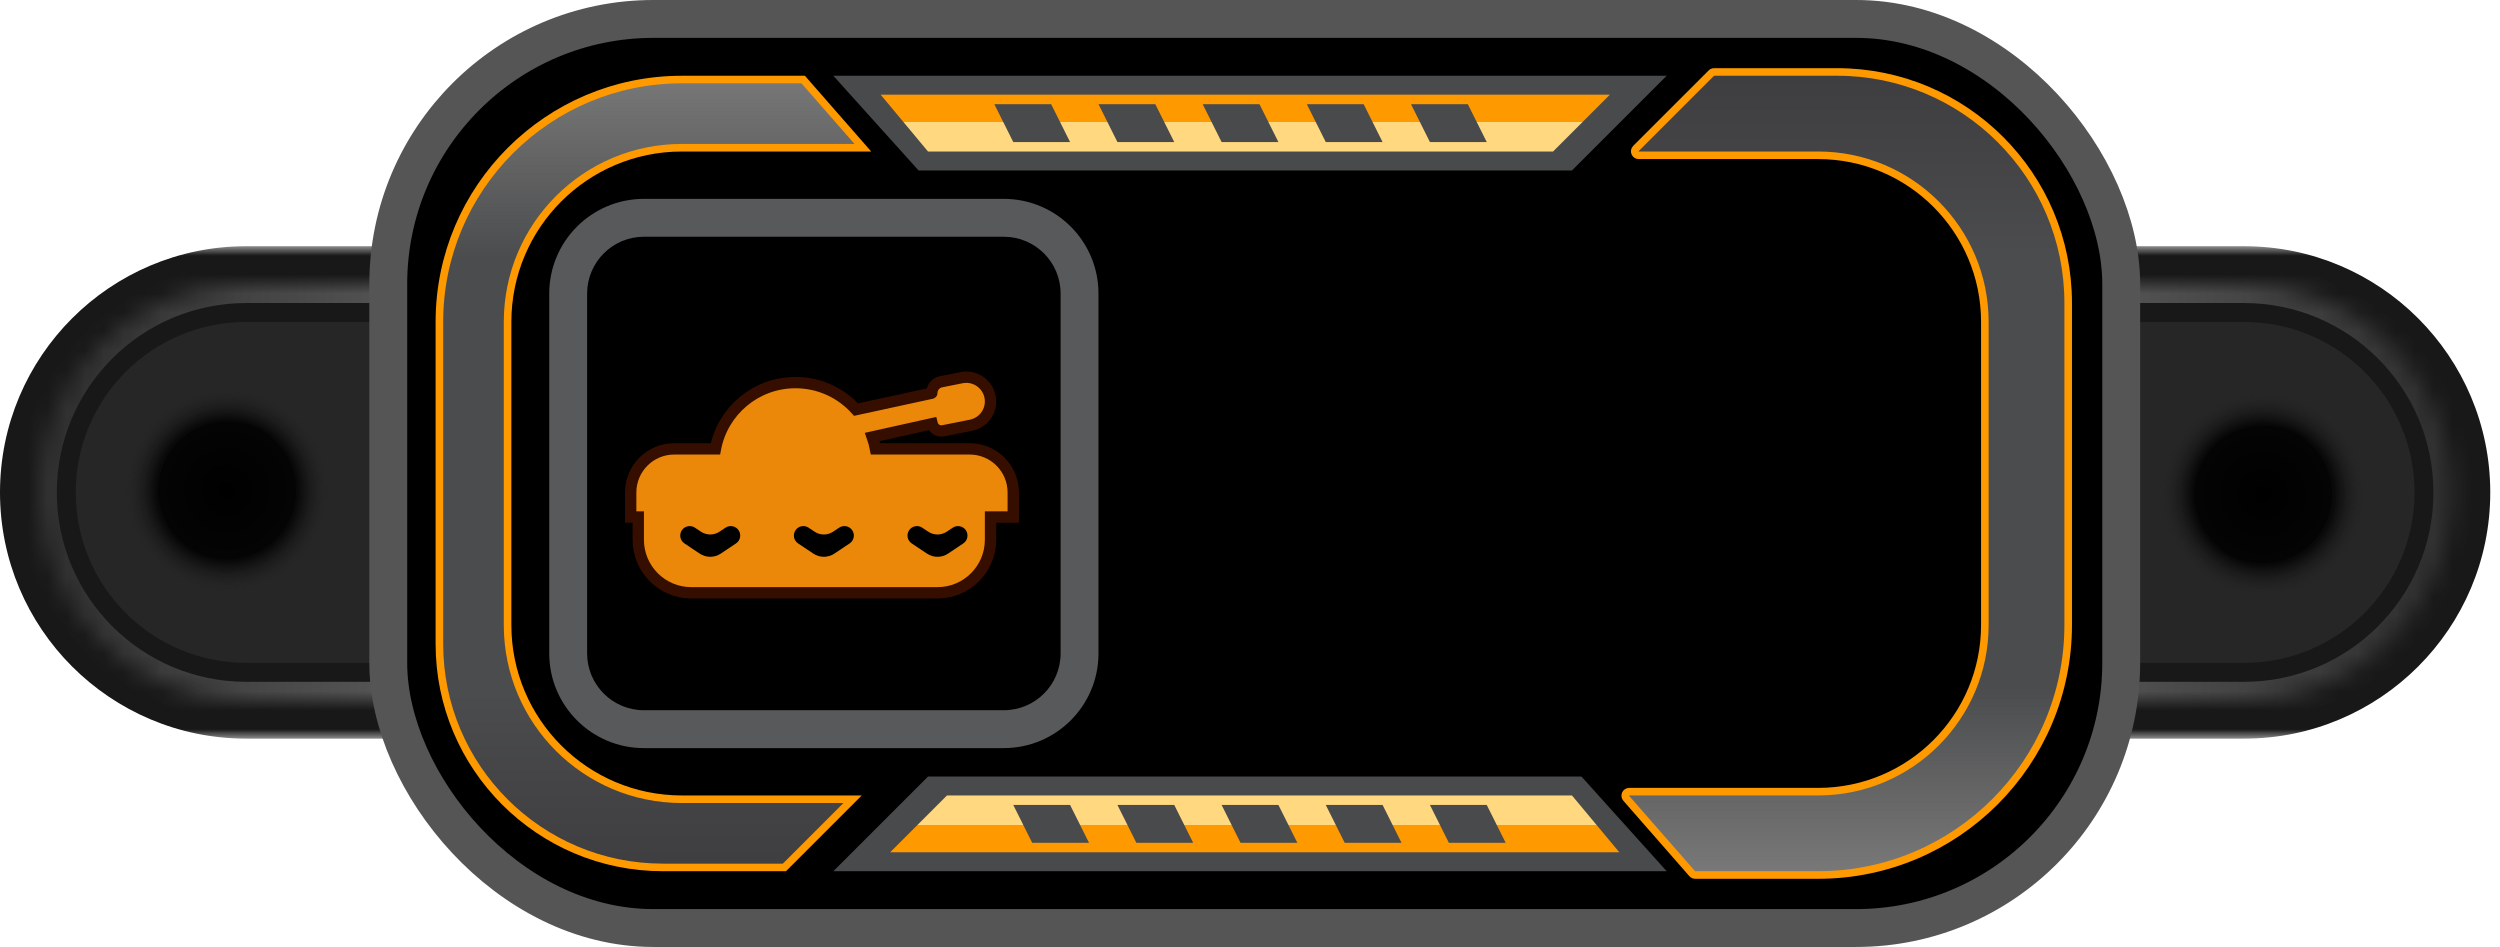 <svg width="132" height="50" viewBox="0 0 132 50" fill="none" xmlns="http://www.w3.org/2000/svg">
<mask id="path-1-outside-1_469_234" maskUnits="userSpaceOnUse" x="-0.514" y="13" width="22" height="26" fill="black">
<rect fill="white" x="-0.514" y="13" width="22" height="26"/>
<path d="M21.486 37L13 37C6.925 37 2 32.075 2 26V26C2 19.925 6.925 15 13 15L21.486 15L21.486 37Z"/>
</mask>
<path d="M21.486 37L13 37C6.925 37 2 32.075 2 26V26C2 19.925 6.925 15 13 15L21.486 15L21.486 37Z" fill="#262626"/>
<path d="M21.486 39L13 39C5.82 39 3.33981e-07 33.18 9.61651e-07 26L4 26C4 30.971 8.029 35 13 35L21.486 35L21.486 39ZM9.61651e-07 26C1.58932e-06 18.82 5.82 13 13 13L21.486 13L21.486 17L13 17C8.029 17 4 21.029 4 26L9.61651e-07 26ZM21.486 15L21.486 37L21.486 15ZM13 39C5.82 39 3.33981e-07 33.18 9.61651e-07 26C1.58932e-06 18.82 5.82 13 13 13L13 17C8.029 17 4 21.029 4 26C4 30.971 8.029 35 13 35L13 39Z" fill="#191819" mask="url(#path-1-outside-1_469_234)"/>
<mask id="path-3-inside-2_469_234" fill="white">
<path d="M21.486 37L13 37C6.925 37 2 32.075 2 26V26C2 19.925 6.925 15 13 15L21.486 15L21.486 37Z"/>
</mask>
<path d="M21.486 38L13 38C6.373 38 1 32.627 1 26L3 26C3 31.523 7.477 36 13 36L21.486 36L21.486 38ZM1 26C1 19.373 6.373 14 13 14L21.486 14L21.486 16L13 16C7.477 16 3 20.477 3 26L1 26ZM21.486 15L21.486 37L21.486 15ZM13 38C6.373 38 1 32.627 1 26C1 19.373 6.373 14 13 14L13 16C7.477 16 3 20.477 3 26C3 31.523 7.477 36 13 36L13 38Z" fill="url(#paint0_linear_469_234)" fill-opacity="0.36" mask="url(#path-3-inside-2_469_234)"/>
<mask id="path-5-outside-3_469_234" maskUnits="userSpaceOnUse" x="3.519" y="16.142" width="17.664" height="19.078" fill="black">
<rect fill="white" x="3.519" y="16.142" width="17.664" height="19.078"/>
<path fill-rule="evenodd" clip-rule="evenodd" d="M14.267 22.973C15.402 23.86 15.96 25.371 15.564 26.85C15.037 28.818 13.02 29.988 11.052 29.475L14.267 22.973ZM9.707 28.811C8.572 27.923 8.014 26.413 8.411 24.934C8.938 22.966 10.954 21.796 12.922 22.309L9.707 28.811Z"/>
</mask>
<path fill-rule="evenodd" clip-rule="evenodd" d="M14.267 22.973C15.402 23.86 15.96 25.371 15.564 26.85C15.037 28.818 13.02 29.988 11.052 29.475L14.267 22.973ZM9.707 28.811C8.572 27.923 8.014 26.413 8.411 24.934C8.938 22.966 10.954 21.796 12.922 22.309L9.707 28.811Z" fill="url(#paint1_linear_469_234)"/>
<path d="M14.267 22.973L16.114 20.609L13.211 18.34L11.578 21.643L14.267 22.973ZM11.052 29.475L8.363 28.145L6.73 31.447L10.294 32.377L11.052 29.475ZM9.707 28.811L7.859 31.174L10.763 33.444L12.396 30.14L9.707 28.811ZM12.922 22.309L15.611 23.639L17.244 20.337L13.679 19.406L12.922 22.309ZM12.419 25.337C12.64 25.509 12.74 25.797 12.666 26.074L18.462 27.627C19.18 24.944 18.164 22.212 16.114 20.609L12.419 25.337ZM12.666 26.074C12.566 26.447 12.183 26.669 11.81 26.572L10.294 32.377C13.857 33.308 17.507 31.188 18.462 27.627L12.666 26.074ZM11.578 21.643L8.363 28.145L13.741 30.804L16.956 24.303L11.578 21.643ZM11.555 26.447C11.335 26.275 11.235 25.986 11.309 25.71L5.513 24.157C4.794 26.84 5.81 29.571 7.859 31.174L11.555 26.447ZM11.309 25.71C11.409 25.337 11.791 25.114 12.164 25.212L13.679 19.406C10.117 18.477 6.467 20.596 5.513 24.157L11.309 25.71ZM12.396 30.14L15.611 23.639L10.233 20.979L7.018 27.481L12.396 30.14Z" fill="url(#paint2_radial_469_234)" mask="url(#path-5-outside-3_469_234)"/>
<mask id="path-7-outside-4_469_234" maskUnits="userSpaceOnUse" x="110" y="13" width="22" height="26" fill="black">
<rect fill="white" x="110" y="13" width="22" height="26"/>
<path d="M110 15L118.486 15C124.561 15 129.486 19.925 129.486 26V26C129.486 32.075 124.561 37 118.486 37H110V15Z"/>
</mask>
<path d="M110 15L118.486 15C124.561 15 129.486 19.925 129.486 26V26C129.486 32.075 124.561 37 118.486 37H110V15Z" fill="#262626"/>
<path d="M110 13H118.486C125.665 13 131.486 18.82 131.486 26H127.486C127.486 21.029 123.456 17 118.486 17H110V13ZM131.486 26C131.486 33.18 125.665 39 118.486 39H110V35H118.486C123.456 35 127.486 30.971 127.486 26H131.486ZM110 37V15V37ZM118.486 13C125.665 13 131.486 18.82 131.486 26C131.486 33.18 125.665 39 118.486 39V35C123.456 35 127.486 30.971 127.486 26C127.486 21.029 123.456 17 118.486 17V13Z" fill="#191819" mask="url(#path-7-outside-4_469_234)"/>
<mask id="path-9-inside-5_469_234" fill="white">
<path d="M110 15L118.486 15C124.561 15 129.486 19.925 129.486 26V26C129.486 32.075 124.561 37 118.486 37H110V15Z"/>
</mask>
<path d="M110 14L118.486 14C125.113 14 130.486 19.373 130.486 26H128.486C128.486 20.477 124.009 16 118.486 16L110 16V14ZM130.486 26C130.486 32.627 125.113 38 118.486 38H110V36H118.486C124.009 36 128.486 31.523 128.486 26H130.486ZM110 37V15V37ZM118.486 14C125.113 14 130.486 19.373 130.486 26C130.486 32.627 125.113 38 118.486 38V36C124.009 36 128.486 31.523 128.486 26C128.486 20.477 124.009 16 118.486 16V14Z" fill="url(#paint3_linear_469_234)" fill-opacity="0.36" mask="url(#path-9-inside-5_469_234)"/>
<mask id="path-11-outside-6_469_234" maskUnits="userSpaceOnUse" x="110.302" y="16.779" width="17.664" height="19.078" fill="black">
<rect fill="white" x="110.302" y="16.779" width="17.664" height="19.078"/>
<path fill-rule="evenodd" clip-rule="evenodd" d="M117.219 29.027C116.084 28.14 115.526 26.629 115.922 25.15C116.449 23.182 118.466 22.012 120.434 22.525L117.219 29.027ZM121.779 23.189C122.913 24.077 123.471 25.587 123.075 27.066C122.548 29.034 120.532 30.204 118.564 29.691L121.779 23.189Z"/>
</mask>
<path fill-rule="evenodd" clip-rule="evenodd" d="M117.219 29.027C116.084 28.14 115.526 26.629 115.922 25.15C116.449 23.182 118.466 22.012 120.434 22.525L117.219 29.027ZM121.779 23.189C122.913 24.077 123.471 25.587 123.075 27.066C122.548 29.034 120.532 30.204 118.564 29.691L121.779 23.189Z" fill="url(#paint4_linear_469_234)"/>
<path d="M117.219 29.027L115.371 31.391L118.275 33.66L119.908 30.357L117.219 29.027ZM120.434 22.525L123.123 23.855L124.755 20.553L121.192 19.623L120.434 22.525ZM121.779 23.189L123.626 20.826L120.723 18.556L119.089 21.86L121.779 23.189ZM118.564 29.691L115.875 28.361L114.242 31.663L117.806 32.594L118.564 29.691ZM119.066 26.663C118.846 26.491 118.746 26.203 118.82 25.926L113.024 24.373C112.305 27.056 113.321 29.788 115.371 31.391L119.066 26.663ZM118.82 25.926C118.92 25.553 119.302 25.331 119.676 25.428L121.192 19.623C117.629 18.692 113.979 20.812 113.024 24.373L118.82 25.926ZM119.908 30.357L123.123 23.855L117.744 21.196L114.53 27.697L119.908 30.357ZM119.931 25.553C120.151 25.725 120.251 26.014 120.177 26.29L125.973 27.843C126.692 25.16 125.676 22.429 123.626 20.826L119.931 25.553ZM120.177 26.29C120.077 26.663 119.695 26.886 119.322 26.788L117.806 32.594C121.369 33.523 125.018 31.404 125.973 27.843L120.177 26.29ZM119.089 21.86L115.875 28.361L121.253 31.021L124.468 24.519L119.089 21.86Z" fill="url(#paint5_radial_469_234)" mask="url(#path-11-outside-6_469_234)"/>
<rect x="20.5" y="1" width="91.5" height="48" rx="14" fill="black" stroke="#555555" stroke-width="2"/>
<path d="M33.6 27.3H33.7V28.5C33.7 30.047 34.954 31.3 36.5 31.3H49.5C51.046 31.3 52.3 30.047 52.3 28.5V27.3H53.2H53.5V27V26C53.5 24.73 52.47 23.7 51.2 23.7H46.226C46.185 23.485 46.129 23.276 46.057 23.073L49.214 22.371C49.275 22.626 49.53 22.8 49.801 22.746L51.271 22.452C51.869 22.332 52.3 21.807 52.3 21.196C52.3 20.388 51.561 19.782 50.768 19.941L49.688 20.157C49.404 20.213 49.2 20.463 49.2 20.752C49.2 20.756 49.197 20.759 49.194 20.76L45.2 21.627C44.412 20.751 43.27 20.2 42 20.2C39.898 20.2 38.149 21.708 37.774 23.7H35.6C34.33 23.7 33.3 24.73 33.3 26V27V27.3H33.6Z" fill="#EC8809" stroke="#350E00" stroke-width="0.6"/>
<path fill-rule="evenodd" clip-rule="evenodd" d="M36.139 28.693C35.909 28.54 35.847 28.23 36 28V28C36.153 27.77 36.464 27.708 36.693 27.861L37.011 28.073C37.307 28.27 37.693 28.27 37.989 28.073L38.307 27.861C38.536 27.708 38.847 27.77 39 28V28C39.153 28.23 39.091 28.54 38.861 28.693L38.055 29.231C37.719 29.455 37.281 29.455 36.945 29.231L36.139 28.693ZM42.139 28.693C41.909 28.54 41.847 28.23 42 28V28C42.153 27.77 42.464 27.708 42.693 27.861L43.011 28.073C43.307 28.27 43.693 28.27 43.989 28.073L44.307 27.861C44.536 27.708 44.847 27.77 45 28V28C45.153 28.23 45.091 28.54 44.861 28.693L44.055 29.231C43.719 29.455 43.281 29.455 42.945 29.231L42.139 28.693ZM48.139 28.693C47.909 28.54 47.847 28.23 48 28V28C48.153 27.77 48.464 27.708 48.693 27.861L49.011 28.073C49.307 28.27 49.693 28.27 49.989 28.073L50.307 27.861C50.536 27.708 50.847 27.77 51 28V28C51.153 28.23 51.091 28.54 50.861 28.693L50.055 29.231C49.719 29.455 49.281 29.455 48.945 29.231L48.139 28.693Z" fill="black"/>
<path fill-rule="evenodd" clip-rule="evenodd" d="M34 10.5C31.239 10.5 29 12.739 29 15.5V34.5C29 37.261 31.239 39.5 34 39.5H53C55.761 39.5 58 37.261 58 34.5V15.5C58 12.739 55.761 10.5 53 10.5H34ZM34 12.5C32.343 12.5 31 13.843 31 15.5V34.5C31 36.157 32.343 37.5 34 37.5H53C54.657 37.5 56 36.157 56 34.5V15.5C56 13.843 54.657 12.5 53 12.5H34Z" fill="#58595B"/>
<path d="M44 4L88 4L83 9L48.5 9L44 4Z" fill="#494A4C"/>
<path fill-rule="evenodd" clip-rule="evenodd" d="M85 5L82 8L49 8L46.5 5L85 5ZM66.5 5.5L67.5 7.5L64.5 7.5L63.5 5.5L66.5 5.5ZM61 5.5L58 5.5L59 7.5L62 7.5L61 5.5ZM52.5 5.5L55.5 5.5L56.5 7.5L53.5 7.5L52.5 5.5ZM73 7.5L72 5.5L69 5.5L70 7.5L73 7.5ZM77.5 5.5L78.5 7.5L75.5 7.5L74.5 5.5L77.5 5.5Z" fill="url(#paint6_linear_469_234)"/>
<path d="M88 46L44 46L49 41L83.5 41L88 46Z" fill="#494A4C"/>
<path fill-rule="evenodd" clip-rule="evenodd" d="M47 45L50 42L83 42L85.5 45L47 45ZM65.5 44.5L64.5 42.5L67.5 42.5L68.5 44.5L65.5 44.5ZM71 44.5L74 44.5L73 42.5L70 42.5L71 44.5ZM79.5 44.5L76.5 44.5L75.5 42.5L78.5 42.5L79.5 44.5ZM59 42.5L60 44.5L63 44.5L62 42.5L59 42.5ZM54.5 44.5L53.5 42.5L56.5 42.5L57.5 44.5L54.5 44.5Z" fill="url(#paint7_linear_469_234)"/>
<path d="M23.2 17C23.2 9.931 28.931 4.2 36 4.2H42.409L45.559 7.8H36C30.919 7.8 26.8 11.919 26.8 17V33C26.8 38.081 30.919 42.2 36 42.2H45.017L41.417 45.8H35C28.483 45.8 23.2 40.517 23.2 34V17Z" fill="url(#paint8_linear_469_234)" stroke="#FF9900" stroke-width="0.4"/>
<path d="M96 46.2C103.29 46.2 109.2 40.29 109.2 33L109.2 16C109.2 9.262 103.738 3.8 97 3.8L90.504 3.8C90.448 3.8 90.395 3.822 90.356 3.862L86.376 7.841C86.243 7.974 86.337 8.2 86.524 8.2L96 8.2C100.86 8.2 104.8 12.14 104.8 17L104.8 33C104.8 37.86 100.86 41.8 96 41.8L86.022 41.8C85.842 41.8 85.745 42.013 85.864 42.148L89.347 46.128C89.386 46.174 89.444 46.2 89.504 46.2L96 46.2Z" fill="url(#paint9_linear_469_234)" stroke="#FF9900" stroke-width="0.4"/>
<defs>
<linearGradient id="paint0_linear_469_234" x1="3.827" y1="24.308" x2="21.478" y2="25.293" gradientUnits="userSpaceOnUse">
<stop stop-color="#5E5E5E"/>
<stop offset="1" stop-color="#C4C4C4"/>
</linearGradient>
<linearGradient id="paint1_linear_469_234" x1="8.411" y1="24.934" x2="15.564" y2="26.85" gradientUnits="userSpaceOnUse">
<stop stop-color="#767676"/>
<stop offset="0.45" stop-color="#404040"/>
<stop offset="1" stop-color="#595959"/>
</linearGradient>
<radialGradient id="paint2_radial_469_234" cx="0" cy="0" r="1" gradientUnits="userSpaceOnUse" gradientTransform="translate(11.987 25.892) rotate(15) scale(5.431 5.43)">
<stop/>
<stop offset="0.664" stop-color="#040404"/>
<stop offset="1" stop-color="#262626" stop-opacity="0"/>
</radialGradient>
<linearGradient id="paint3_linear_469_234" x1="127.659" y1="27.692" x2="110.008" y2="26.707" gradientUnits="userSpaceOnUse">
<stop stop-color="#5E5E5E"/>
<stop offset="1" stop-color="#C4C4C4"/>
</linearGradient>
<linearGradient id="paint4_linear_469_234" x1="123.075" y1="27.066" x2="115.922" y2="25.15" gradientUnits="userSpaceOnUse">
<stop stop-color="#767676"/>
<stop offset="0.45" stop-color="#404040"/>
<stop offset="1" stop-color="#595959"/>
</linearGradient>
<radialGradient id="paint5_radial_469_234" cx="0" cy="0" r="1" gradientUnits="userSpaceOnUse" gradientTransform="translate(119.498 26.108) rotate(-165) scale(5.431 5.43)">
<stop/>
<stop offset="0.664" stop-color="#040404"/>
<stop offset="1" stop-color="#262626" stop-opacity="0"/>
</radialGradient>
<linearGradient id="paint6_linear_469_234" x1="59" y1="5" x2="59" y2="8" gradientUnits="userSpaceOnUse">
<stop offset="0.48" stop-color="#FF9900"/>
<stop offset="0.48" stop-color="#FFD880"/>
</linearGradient>
<linearGradient id="paint7_linear_469_234" x1="73" y1="45" x2="73" y2="42" gradientUnits="userSpaceOnUse">
<stop offset="0.48" stop-color="#FF9900"/>
<stop offset="0.48" stop-color="#FFD880"/>
</linearGradient>
<linearGradient id="paint8_linear_469_234" x1="34.5" y1="4" x2="34.5" y2="46" gradientUnits="userSpaceOnUse">
<stop stop-color="#787878"/>
<stop offset="0.23" stop-color="#4B4C4D"/>
<stop offset="0.775" stop-color="#4B4C4E"/>
<stop offset="1" stop-color="#3E3D3F"/>
</linearGradient>
<linearGradient id="paint9_linear_469_234" x1="97.5" y1="46" x2="97.5" y2="4" gradientUnits="userSpaceOnUse">
<stop stop-color="#787878"/>
<stop offset="0.23" stop-color="#4B4C4D"/>
<stop offset="0.775" stop-color="#4B4C4E"/>
<stop offset="1" stop-color="#3E3D3F"/>
</linearGradient>
</defs>
</svg>

